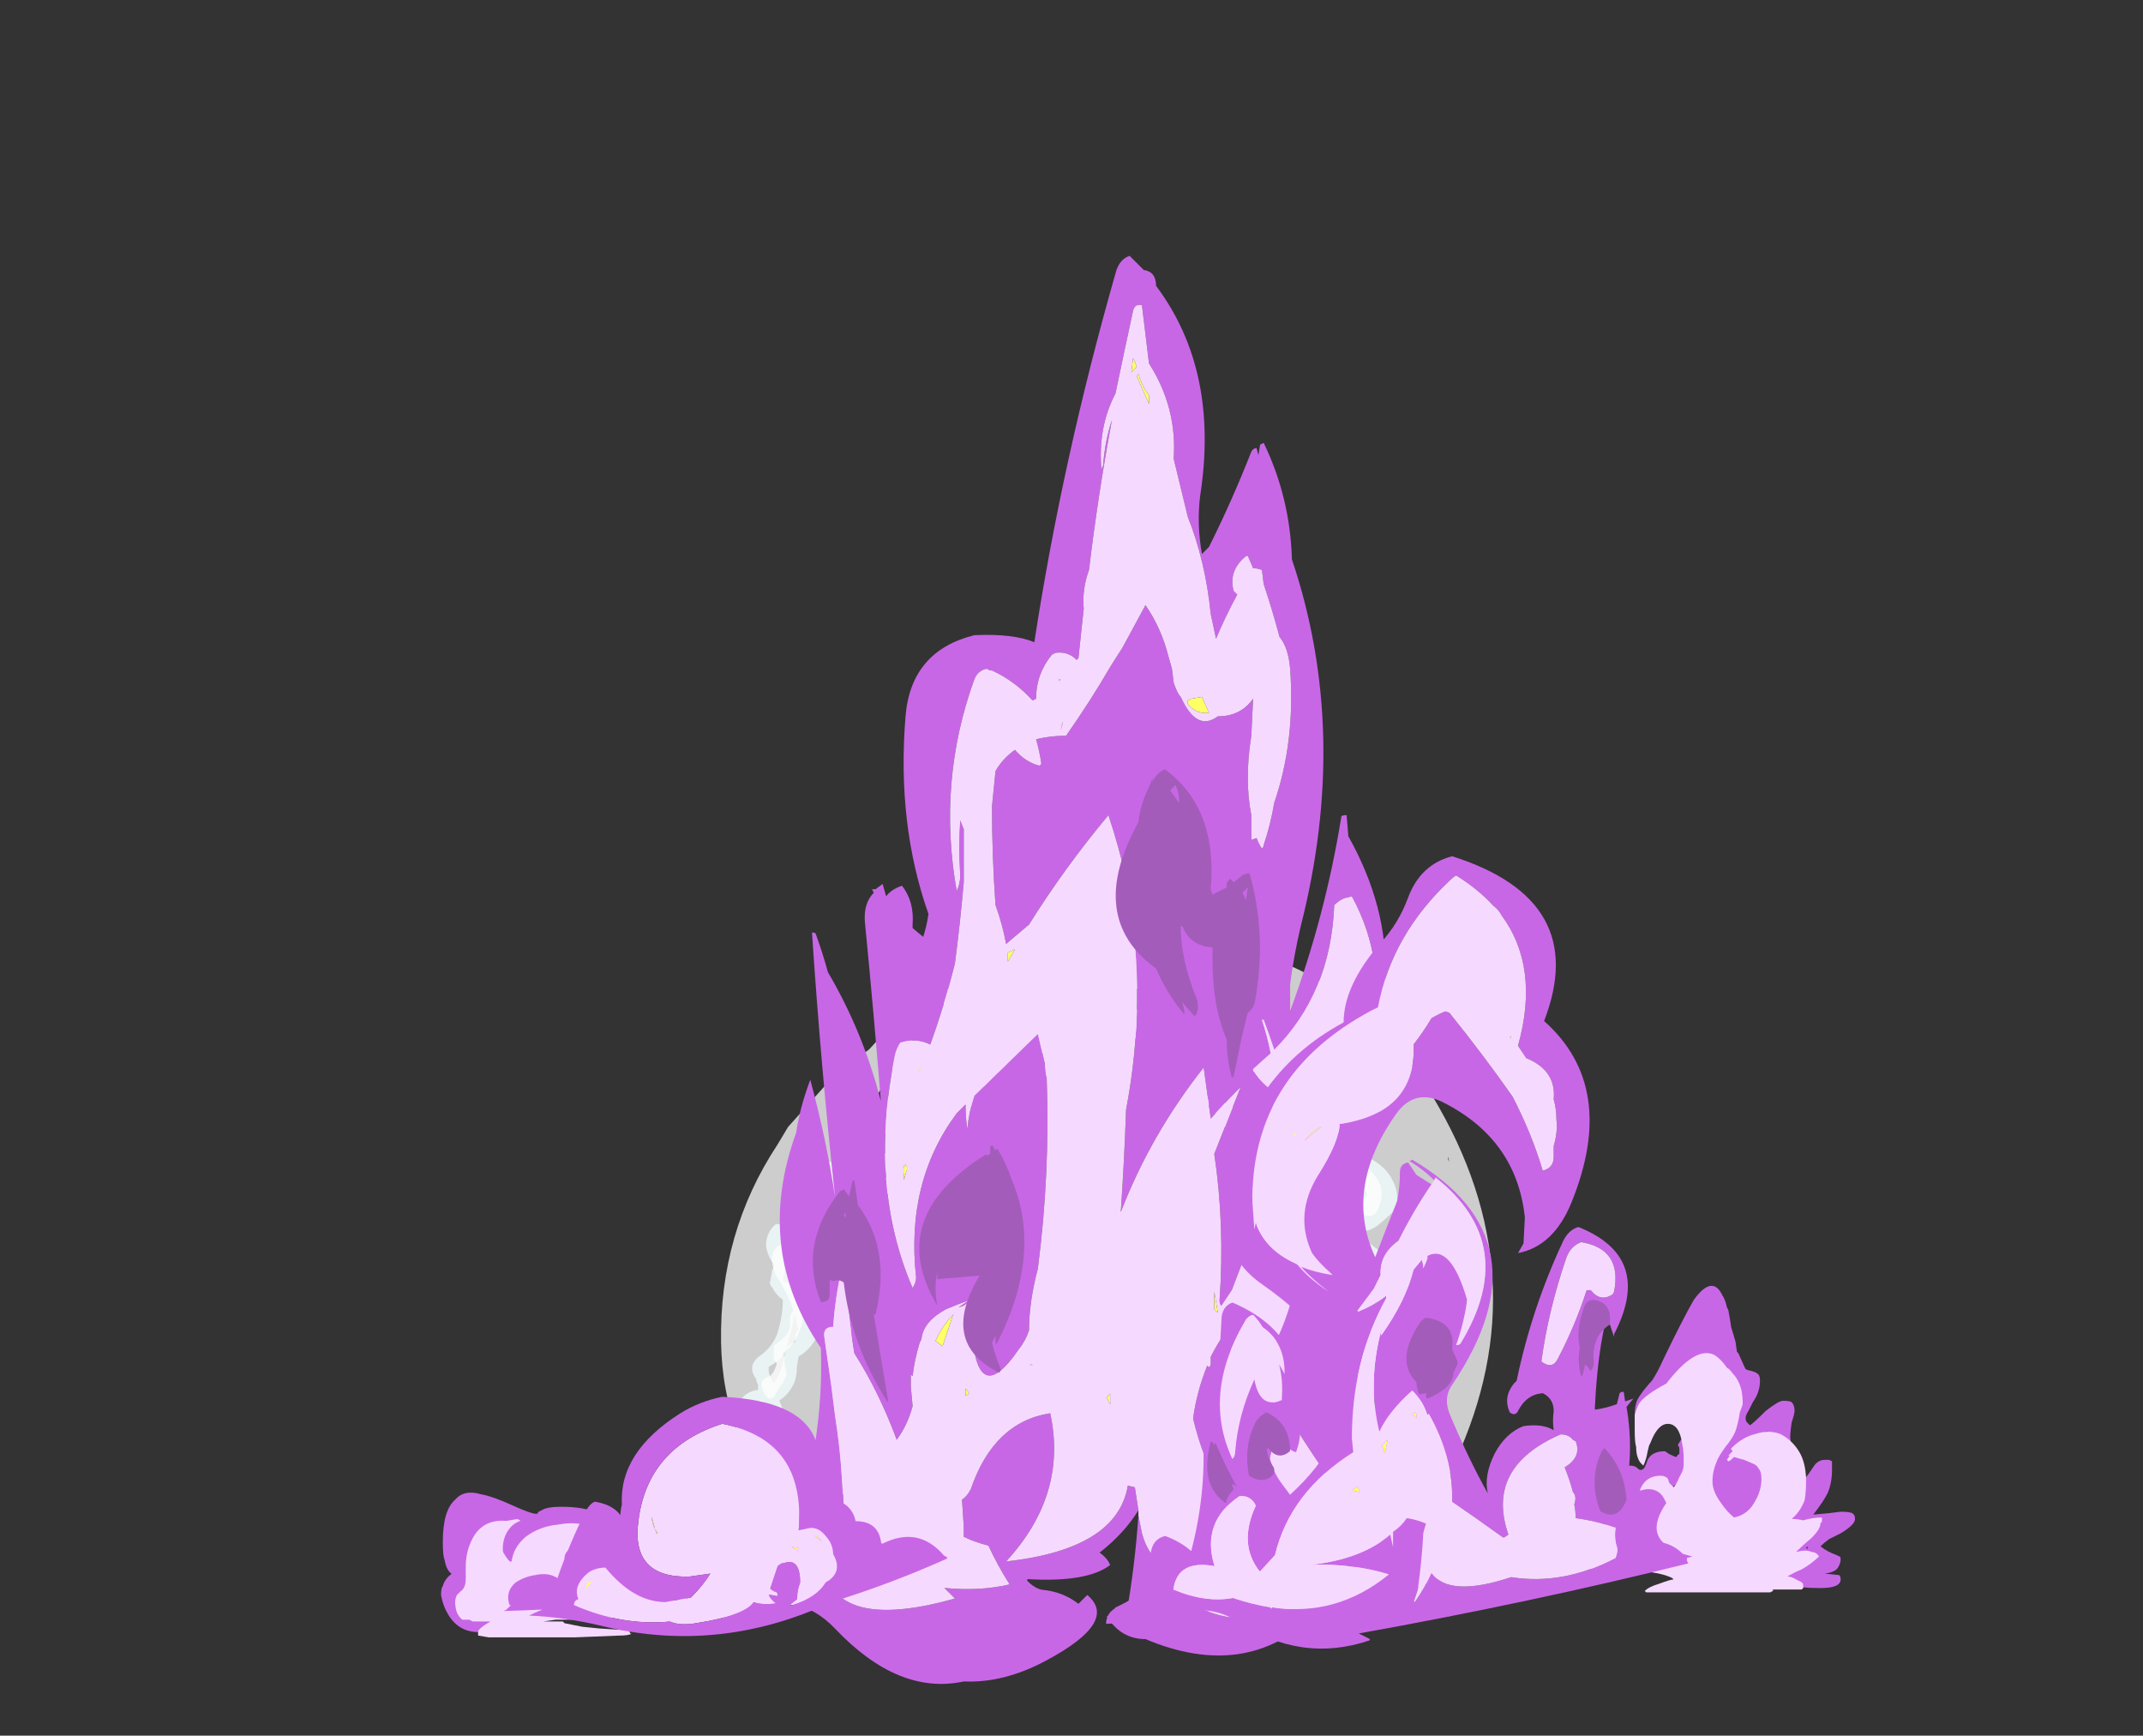 <?xml version="1.0" encoding="UTF-8" standalone="no"?>
<svg xmlns:ffdec="https://www.free-decompiler.com/flash" xmlns:xlink="http://www.w3.org/1999/xlink" ffdec:objectType="frame" height="344.3px" width="425.15px" xmlns="http://www.w3.org/2000/svg">
  <rect width="100%" height="100%" fill="#333333" stroke="none"/>
  <g transform="matrix(1.0, 0.0, 0.0, 1.0, 222.85, 314.2)">
    <use ffdec:characterId="2400" height="18.5" transform="matrix(7.0, 0.0, 0.0, 7.0, -79.8, -128.8)" width="21.9" xlink:href="#shape0"/>
    <use ffdec:characterId="2397" height="4.1" transform="matrix(7.0, 0.0, 0.0, 7.0, -135.35, -18.1)" width="6.95" xlink:href="#shape1"/>
    <use ffdec:characterId="2401" height="10.65" transform="matrix(-5.714, 0.0, 0.0, 5.715, 145.171, -59.182)" width="9.35" xlink:href="#shape2"/>
    <use ffdec:characterId="2402" height="40.45" transform="matrix(7.0, 0.0, 0.0, 7.0, -80.65, -263.45)" width="21.6" xlink:href="#shape3"/>
    <use ffdec:characterId="2398" height="28.85" transform="matrix(5.448, 0.0, 0.0, 5.448, -3.412, -144.347)" width="21.35" xlink:href="#shape4"/>
    <use ffdec:characterId="2399" height="8.0" transform="matrix(5.945, 0.0, 0.0, 5.945, -122.958, -37.118)" width="14.8" xlink:href="#shape5"/>
  </g>
  <defs>
    <g id="shape0" transform="matrix(1.0, 0.0, 0.0, 1.0, 11.4, 18.4)">
      <path d="M0.55 -16.2 L0.65 -16.15 Q0.85 -16.1 0.95 -15.9 1.05 -15.65 0.9 -15.45 0.75 -15.35 0.6 -15.3 L0.45 -15.35 0.3 -15.5 0.1 -15.5 Q-0.1 -15.35 -0.3 -15.45 L-0.4 -15.5 Q-0.55 -15.4 -0.65 -15.15 -0.85 -14.7 -1.35 -14.8 -1.5 -14.8 -1.6 -14.9 L-1.6 -15.15 -1.65 -15.2 -2.05 -15.25 -2.2 -15.2 Q-2.25 -15.05 -2.35 -14.95 -2.45 -14.85 -2.65 -14.85 -2.75 -14.85 -2.8 -15.0 L-3.1 -14.85 -3.05 -14.8 Q-2.85 -14.65 -3.0 -14.35 -3.1 -14.1 -3.4 -14.0 L-3.55 -13.9 -3.55 -13.75 -3.6 -13.7 -3.6 -13.65 Q-3.65 -13.6 -3.7 -13.6 L-4.05 -13.5 Q-4.25 -13.5 -4.4 -13.6 L-4.45 -13.65 -4.45 -13.8 Q-4.45 -13.9 -4.4 -14.0 -4.35 -14.1 -4.35 -14.2 -4.35 -14.3 -4.25 -14.35 L-4.15 -14.35 -4.0 -14.3 -3.95 -14.3 -3.95 -14.6 -4.1 -14.75 -4.15 -14.75 -4.2 -14.8 Q-4.35 -14.7 -4.4 -14.55 -4.45 -14.4 -4.65 -14.35 -4.95 -14.25 -5.05 -14.0 L-5.15 -13.85 -5.05 -13.75 -5.0 -13.65 -4.9 -13.6 Q-4.9 -13.55 -4.9 -13.45 -5.0 -13.25 -5.3 -13.25 -5.7 -13.2 -6.05 -13.0 -6.3 -12.8 -6.55 -13.0 -6.6 -12.9 -6.65 -12.85 L-6.8 -12.75 -6.9 -12.7 -6.95 -12.65 -6.95 -12.6 Q-6.95 -12.45 -7.05 -12.3 L-7.1 -12.15 -7.05 -12.15 -7.0 -12.2 -6.8 -12.25 Q-6.4 -11.9 -6.9 -11.6 L-7.9 -11.05 Q-7.75 -10.65 -8.0 -10.45 -8.35 -10.15 -8.7 -9.9 L-8.9 -9.8 Q-8.85 -9.6 -9.0 -9.6 L-9.0 -9.55 Q-9.0 -9.4 -9.0 -9.25 -9.05 -9.15 -9.0 -9.1 L-8.6 -8.1 Q-8.4 -7.5 -8.65 -7.05 -8.9 -6.6 -9.2 -6.45 L-9.25 -6.15 Q-9.25 -5.85 -9.35 -5.65 -9.5 -5.35 -9.75 -5.2 L-9.65 -4.95 Q-9.6 -4.65 -9.35 -4.5 -9.15 -4.35 -9.15 -4.1 L-9.15 -4.05 -9.25 -3.95 -9.3 -3.85 -9.25 -3.75 -9.15 -3.65 Q-9.05 -3.6 -9.0 -3.5 L-9.0 -3.4 -9.05 -3.3 -9.05 -3.25 -9.1 -3.25 Q-9.05 -3.2 -9.1 -3.1 L-9.1 -2.95 Q-9.65 -2.9 -10.15 -3.3 -10.35 -3.5 -10.35 -3.8 -10.35 -3.95 -10.3 -4.15 L-10.35 -4.2 -10.35 -4.3 -10.4 -4.35 -10.4 -4.4 Q-10.65 -4.6 -10.85 -4.85 -10.95 -5.0 -10.85 -5.2 -10.7 -5.45 -10.35 -5.5 L-10.35 -5.65 -10.4 -5.75 -10.4 -5.8 Q-10.7 -6.2 -10.25 -6.5 -9.85 -6.8 -9.75 -7.3 -9.65 -7.65 -9.65 -8.05 -9.85 -8.2 -9.95 -8.4 -10.05 -8.5 -10.0 -8.6 L-9.95 -8.9 Q-9.9 -8.95 -9.9 -9.05 -10.05 -9.25 -10.1 -9.45 -10.15 -9.6 -10.1 -9.8 -10.05 -10.0 -9.9 -10.15 -9.85 -10.2 -9.8 -10.2 L-9.6 -10.2 -9.55 -10.15 -9.45 -9.95 -9.45 -9.9 -9.4 -9.9 -9.4 -9.95 Q-9.4 -10.1 -9.25 -10.15 -9.4 -10.35 -9.4 -10.55 -9.4 -10.85 -9.1 -10.9 L-8.65 -11.0 Q-8.65 -11.2 -8.7 -11.4 -8.75 -11.6 -8.65 -11.8 -8.45 -12.0 -8.2 -11.95 L-8.15 -11.95 -8.15 -12.0 -8.1 -12.0 -8.1 -12.05 -8.05 -12.1 Q-8.1 -12.25 -8.05 -12.35 -7.9 -12.6 -7.7 -12.6 L-7.35 -12.7 -7.35 -12.85 -7.3 -13.0 -7.25 -13.0 -7.15 -13.2 -6.95 -13.3 -6.9 -13.5 Q-6.8 -13.75 -6.5 -13.9 -6.35 -14.0 -6.2 -14.15 L-6.15 -14.25 Q-6.15 -14.35 -6.2 -14.5 -6.25 -14.7 -6.05 -14.85 -5.75 -15.1 -5.6 -14.8 -5.5 -14.65 -5.35 -14.65 -5.4 -14.9 -5.35 -15.15 -5.3 -15.5 -5.0 -15.6 -4.55 -15.8 -4.2 -15.4 L-4.0 -15.2 Q-3.55 -15.45 -3.2 -15.85 -2.55 -16.5 -1.7 -16.15 -1.55 -16.05 -1.4 -15.85 L-0.9 -16.0 Q-0.6 -16.1 -0.35 -16.25 L-0.1 -16.4 Q0.1 -16.45 0.25 -16.35 0.4 -16.25 0.55 -16.2 M0.35 -16.0 Q0.1 -15.9 -0.15 -15.8 L-0.2 -15.8 -0.15 -15.7 -0.05 -15.8 0.05 -15.85 Q0.1 -15.9 0.2 -15.9 L0.3 -15.9 0.35 -16.0 M1.4 -15.9 L1.6 -15.85 Q1.7 -15.85 1.75 -15.75 L1.8 -15.65 2.25 -15.5 Q2.65 -15.35 2.75 -14.95 L2.75 -14.85 2.95 -14.85 3.05 -14.9 3.05 -14.85 3.2 -14.85 3.35 -15.0 3.45 -15.05 3.6 -15.05 3.75 -14.95 3.8 -14.9 3.85 -14.95 4.2 -14.95 4.3 -14.85 4.45 -14.55 4.55 -14.4 Q4.75 -14.6 5.0 -14.5 5.35 -14.45 5.3 -14.1 5.25 -13.85 5.05 -13.65 L5.0 -13.65 5.05 -13.45 Q5.05 -13.4 5.15 -13.3 L5.3 -13.1 Q5.4 -12.95 5.55 -12.95 5.55 -13.15 5.75 -13.15 6.05 -13.15 6.2 -12.95 6.4 -12.75 6.35 -12.5 6.55 -12.2 6.9 -12.1 7.45 -11.85 7.65 -11.4 7.85 -11.0 7.7 -10.6 7.45 -10.35 7.2 -10.15 6.6 -9.75 6.65 -10.45 L6.65 -10.55 Q6.55 -10.6 6.5 -10.7 L6.5 -11.3 Q6.0 -11.45 5.7 -11.8 5.3 -12.2 4.85 -12.55 4.65 -12.65 4.55 -12.85 L4.35 -12.8 3.95 -12.85 3.9 -12.85 3.9 -12.9 3.85 -13.0 3.8 -13.0 3.7 -13.05 3.65 -13.1 Q3.55 -13.35 3.6 -13.65 3.7 -14.25 2.9 -14.45 2.75 -14.5 2.65 -14.55 L2.6 -14.5 Q2.45 -14.45 2.35 -14.6 2.25 -14.65 2.25 -14.8 1.55 -14.65 1.15 -15.15 0.95 -15.3 1.0 -15.55 L1.1 -15.7 1.4 -15.9 M1.35 -15.5 L1.35 -15.4 1.4 -15.4 1.45 -15.3 2.15 -15.2 Q1.9 -15.25 1.65 -15.4 1.5 -15.5 1.5 -15.6 1.4 -15.6 1.4 -15.55 L1.35 -15.5 M3.45 -14.6 Q3.8 -14.3 4.0 -13.9 4.15 -13.65 4.0 -13.45 L4.0 -13.4 4.1 -13.3 4.15 -13.3 4.2 -13.25 4.2 -13.2 4.35 -13.2 4.7 -13.25 4.7 -13.2 4.6 -13.4 Q4.5 -13.6 4.5 -13.8 4.4 -13.85 4.3 -13.95 4.2 -14.0 4.2 -14.1 L4.1 -14.3 Q4.05 -14.4 4.0 -14.5 L3.75 -14.5 Q3.7 -14.55 3.6 -14.6 L3.55 -14.65 3.45 -14.6 M5.95 -12.2 Q5.75 -12.3 5.75 -12.45 L5.55 -12.5 5.7 -12.35 6.4 -11.7 6.25 -11.95 Q6.15 -12.15 5.95 -12.2 M6.8 -9.8 Q7.15 -9.5 7.55 -9.25 7.85 -9.1 8.0 -8.8 8.3 -8.4 8.15 -7.85 L8.15 -7.8 8.1 -7.75 8.0 -7.7 7.85 -7.65 7.85 -7.25 Q7.85 -7.0 7.7 -6.8 L7.45 -6.45 7.35 -6.25 8.05 -5.5 Q8.35 -5.1 8.05 -4.7 7.65 -4.1 7.35 -4.55 7.2 -4.6 7.15 -4.75 7.05 -4.9 7.1 -5.05 7.15 -5.15 7.2 -5.25 L7.15 -5.3 7.1 -5.3 7.05 -5.4 7.05 -5.45 7.0 -5.45 6.95 -5.6 Q6.8 -5.6 6.7 -5.7 6.55 -5.9 6.35 -5.95 L6.3 -6.0 Q6.2 -6.25 6.15 -6.45 6.15 -6.75 6.3 -7.0 6.45 -7.25 6.65 -7.3 6.8 -7.3 6.85 -7.2 L6.85 -6.85 Q7.05 -6.95 7.0 -7.15 7.0 -7.35 7.05 -7.55 L7.2 -8.0 7.05 -8.2 6.85 -8.45 6.7 -8.65 6.65 -8.8 6.55 -9.15 Q6.5 -9.3 6.4 -9.4 L6.45 -9.45 6.45 -9.55 Q6.45 -9.65 6.55 -9.7 L6.6 -9.75 6.65 -9.75 6.75 -9.8 6.8 -9.8 M7.6 -8.55 Q7.4 -8.7 7.2 -8.8 L7.3 -8.7 Q7.65 -8.25 7.45 -7.6 L7.4 -7.35 7.75 -8.0 7.8 -8.05 Q7.9 -8.4 7.6 -8.55 M4.9 -14.1 L4.95 -14.15 4.9 -14.15 4.85 -14.1 4.85 -14.05 4.8 -14.0 4.9 -14.1 M5.65 -1.75 Q5.8 -1.9 5.9 -1.9 6.2 -1.8 6.15 -1.5 6.1 -1.25 5.8 -1.15 5.65 -1.05 5.5 -1.2 5.45 -1.25 5.45 -1.4 5.5 -1.6 5.65 -1.75 M7.6 -5.5 L7.65 -5.3 Q7.7 -5.1 7.55 -5.0 L7.55 -4.95 7.6 -4.95 7.7 -4.9 7.7 -4.85 7.75 -4.9 7.8 -5.1 Q7.9 -5.2 7.8 -5.35 L7.75 -5.45 7.6 -5.5 M7.1 -6.5 L6.85 -6.45 Q6.75 -6.4 6.85 -6.3 L7.15 -6.05 Q7.1 -6.15 7.1 -6.25 L7.1 -6.5 M7.15 -4.45 L7.3 -4.45 7.45 -4.35 7.6 -4.2 Q7.7 -3.8 7.4 -3.6 6.85 -3.35 6.8 -3.9 6.8 -4.3 7.15 -4.45 M5.9 -2.35 Q5.8 -2.65 5.95 -2.9 6.05 -3.1 6.25 -3.1 6.6 -3.2 6.7 -2.9 6.75 -2.6 6.55 -2.35 L6.35 -2.05 Q6.0 -1.95 5.9 -2.35 M-4.8 -15.1 Q-4.85 -15.0 -4.9 -14.85 L-4.9 -14.6 Q-4.75 -14.6 -4.7 -14.75 L-4.5 -15.0 -4.45 -15.05 Q-4.55 -15.15 -4.65 -15.25 L-4.85 -15.3 -4.8 -15.3 Q-4.7 -15.2 -4.8 -15.1 M-5.55 -14.2 L-5.6 -14.1 -5.6 -13.95 -5.55 -13.85 Q-5.5 -13.85 -5.45 -14.0 -5.45 -14.1 -5.5 -14.2 L-5.55 -14.2 M-2.95 -15.4 L-2.85 -15.4 -2.85 -15.45 Q-2.75 -15.6 -2.6 -15.65 L-2.15 -15.8 -1.85 -15.8 -1.95 -15.85 Q-2.35 -16.0 -2.7 -15.75 -2.95 -15.55 -3.15 -15.3 -3.05 -15.35 -2.95 -15.4 M-1.6 -15.6 L-1.4 -15.45 -1.35 -15.35 -1.3 -15.35 -1.1 -15.6 -1.45 -15.55 -1.6 -15.6 M-3.45 -13.5 Q-3.4 -13.4 -3.45 -13.35 L-3.55 -13.3 -3.6 -13.3 -3.75 -13.4 -3.7 -13.45 -3.65 -13.55 -3.6 -13.55 -3.55 -13.6 Q-3.45 -13.55 -3.45 -13.5 M-7.4 -12.3 L-7.6 -12.25 Q-7.65 -12.2 -7.65 -12.05 -7.6 -11.9 -7.75 -11.8 -7.95 -11.7 -8.0 -11.55 L-8.1 -11.55 -8.2 -11.6 Q-8.3 -11.65 -8.4 -11.55 L-8.3 -11.2 -8.25 -11.05 Q-8.15 -11.15 -8.05 -11.3 -7.85 -11.55 -7.55 -11.6 -7.45 -11.85 -7.45 -12.05 L-7.4 -12.3 M-8.35 -10.7 L-8.4 -10.75 -8.5 -10.65 -8.3 -10.65 -8.35 -10.7 M-8.7 -10.5 L-8.7 -10.5 M-9.7 -9.8 L-9.7 -9.45 -9.65 -9.2 Q-9.6 -9.0 -9.6 -8.8 L-9.65 -8.6 Q-9.45 -8.5 -9.35 -8.4 L-9.4 -8.65 Q-9.4 -8.95 -9.55 -9.25 -9.65 -9.45 -9.65 -9.7 L-9.7 -9.75 -9.7 -9.8 M-8.9 -7.9 Q-8.9 -8.0 -8.9 -7.95 L-8.9 -7.85 Q-8.9 -7.75 -8.9 -7.9 M-9.25 -7.35 L-9.3 -7.65 -9.55 -6.65 Q-9.5 -6.8 -9.3 -6.85 L-9.3 -7.0 Q-9.3 -7.1 -9.25 -7.15 L-9.2 -7.2 -9.25 -7.35 M-9.55 -6.6 Q-9.7 -6.35 -10.05 -6.15 L-10.05 -6.0 Q-10.0 -5.85 -9.95 -5.75 L-9.9 -5.7 Q-9.85 -5.8 -9.8 -5.85 -9.65 -6.15 -9.6 -6.5 L-9.55 -6.6 M-10.4 -5.0 Q-10.2 -4.8 -10.0 -4.55 -9.9 -4.35 -9.9 -4.15 L-9.9 -3.6 -9.6 -3.45 Q-9.65 -3.65 -9.7 -3.85 -9.7 -4.05 -9.65 -4.2 L-9.9 -4.45 Q-10.1 -4.65 -10.2 -4.95 L-10.2 -5.1 -10.25 -5.1 -10.4 -5.0 M-8.95 -2.75 Q-8.2 -2.9 -8.4 -2.15 -8.45 -1.8 -8.8 -2.0 -9.45 -2.3 -8.95 -2.75 M-8.25 -2.65 Q-8.15 -2.65 -8.15 -2.55 L-8.25 -2.55 Q-8.35 -2.6 -8.25 -2.65" fill="#ccfffe" fill-opacity="0.753" fill-rule="evenodd" stroke="none"/>
      <path d="M0.45 -15.95 L0.5 -15.85 0.5 -15.8 Q0.45 -15.65 0.25 -15.6 0.05 -15.55 -0.1 -15.65 L-0.25 -15.75 Q-0.35 -15.75 -0.45 -15.7 L-0.75 -15.7 Q-0.95 -15.4 -1.3 -15.3 -1.7 -15.15 -1.95 -15.5 L-1.95 -15.6 Q-2.4 -15.75 -2.85 -15.4 L-3.45 -14.9 -3.35 -14.85 Q-3.3 -14.8 -3.3 -14.7 -3.35 -14.65 -3.3 -14.55 -3.25 -14.45 -3.25 -14.35 L-3.3 -14.35 -3.35 -14.3 -3.55 -14.2 -3.7 -14.1 -4.05 -14.1 -4.1 -14.2 Q-4.05 -14.3 -3.9 -14.3 -3.7 -14.25 -3.55 -14.4 L-3.55 -14.6 Q-3.6 -14.7 -3.55 -14.7 L-3.6 -14.7 -3.65 -14.65 -3.7 -14.65 -3.85 -14.6 -3.85 -14.65 Q-4.05 -14.65 -4.2 -14.85 L-4.35 -14.85 -4.65 -14.75 Q-4.9 -14.25 -5.4 -13.9 -5.9 -13.5 -6.55 -13.35 -6.7 -13.35 -6.8 -13.15 -6.85 -12.95 -6.95 -12.95 -7.0 -13.2 -6.8 -13.45 L-6.4 -13.8 Q-6.2 -13.95 -5.95 -13.95 L-5.7 -14.25 -5.4 -14.45 Q-5.25 -14.55 -5.1 -14.6 L-5.05 -14.7 -5.0 -14.85 -5.0 -15.0 -4.9 -15.15 Q-4.55 -15.3 -4.1 -15.15 L-3.85 -15.05 Q-3.5 -15.4 -3.1 -15.65 -2.7 -15.9 -2.25 -16.0 -1.95 -16.1 -1.7 -15.95 -1.45 -15.6 -0.9 -15.8 L-0.2 -15.95 0.25 -16.05 0.45 -15.95 M1.25 -15.4 L1.4 -15.55 1.7 -15.55 1.85 -15.5 1.85 -15.45 Q1.85 -15.35 1.9 -15.35 2.15 -15.2 2.45 -15.1 L2.55 -15.05 2.65 -14.9 Q2.7 -14.75 2.5 -14.8 L2.1 -14.95 1.95 -14.95 1.7 -15.05 1.7 -15.1 1.65 -15.15 1.65 -15.25 1.4 -15.25 Q1.25 -15.2 1.25 -15.35 L1.25 -15.4 M3.2 -14.4 L2.85 -14.75 3.0 -14.8 3.1 -14.85 3.25 -14.85 3.9 -14.6 Q4.25 -14.45 4.45 -14.1 4.55 -13.9 4.5 -13.65 4.6 -13.6 4.7 -13.5 L4.85 -13.3 4.95 -13.1 4.95 -13.0 5.1 -12.95 5.15 -12.9 5.3 -12.95 5.35 -12.95 Q5.55 -12.8 5.75 -12.65 L6.0 -12.35 6.3 -12.05 6.35 -12.1 Q6.85 -11.95 7.1 -11.6 7.45 -11.2 7.25 -10.7 7.15 -10.35 6.85 -10.45 L6.8 -10.55 Q6.75 -10.65 6.75 -10.75 L6.85 -10.95 6.9 -11.0 6.9 -11.1 6.75 -11.2 6.75 -11.35 6.7 -11.5 6.65 -11.6 6.45 -11.6 Q6.25 -11.55 6.15 -11.75 L6.15 -11.8 6.05 -11.8 5.8 -11.85 5.4 -12.4 Q5.05 -12.8 4.6 -13.0 4.3 -13.15 4.0 -13.2 4.0 -13.3 3.95 -13.35 L3.95 -13.85 3.5 -14.15 3.2 -14.4 M7.25 -8.85 Q7.85 -8.9 7.95 -8.35 8.0 -8.1 7.9 -7.85 7.85 -7.65 7.65 -7.65 7.75 -7.35 7.65 -7.05 7.5 -6.75 7.3 -6.5 L7.05 -6.15 Q7.25 -5.95 7.55 -5.8 7.75 -5.7 7.9 -5.45 L8.0 -5.35 Q8.0 -5.25 7.95 -5.15 L7.9 -4.9 Q7.85 -4.8 7.75 -4.75 7.45 -4.7 7.45 -4.95 7.4 -5.15 7.35 -5.3 7.3 -5.4 7.3 -5.45 6.65 -5.6 6.6 -6.2 6.55 -6.65 7.05 -6.8 7.2 -6.85 7.25 -6.95 7.35 -7.05 7.3 -7.15 7.25 -7.2 7.25 -7.25 L7.25 -7.45 Q7.3 -7.55 7.4 -7.6 L7.5 -7.65 Q7.4 -7.7 7.35 -7.85 7.3 -8.0 7.4 -8.15 L7.4 -8.2 Q7.35 -8.4 7.15 -8.55 L6.85 -8.8 6.8 -8.9 6.8 -9.15 Q6.7 -9.15 6.65 -9.3 6.65 -9.4 6.75 -9.45 L6.8 -9.5 6.95 -9.2 7.0 -9.0 7.05 -9.0 7.2 -8.95 7.25 -8.9 7.25 -8.85 M7.05 -4.1 Q7.15 -4.2 7.25 -4.2 7.45 -4.15 7.45 -3.95 7.4 -3.75 7.25 -3.65 7.1 -3.5 7.0 -3.6 6.95 -3.7 6.95 -3.8 6.95 -3.95 7.05 -4.1 M6.25 -2.9 L6.35 -2.9 6.35 -2.95 Q6.6 -2.9 6.55 -2.7 6.55 -2.5 6.4 -2.4 6.25 -2.35 6.15 -2.45 L6.1 -2.5 6.1 -2.6 Q6.1 -2.7 6.15 -2.75 L6.15 -2.85 6.25 -2.9 M5.9 -1.35 Q5.75 -1.15 5.7 -1.45 5.65 -1.6 5.85 -1.6 6.1 -1.55 5.9 -1.35 M-7.35 -12.5 Q-7.25 -12.5 -7.2 -12.55 -7.05 -12.5 -7.2 -12.3 -7.35 -12.2 -7.35 -12.0 -7.4 -11.85 -7.5 -11.75 L-7.5 -11.45 Q-7.6 -11.35 -7.8 -11.25 -8.05 -11.2 -8.2 -11.0 -8.2 -10.9 -8.25 -10.75 -8.35 -10.6 -8.5 -10.55 L-8.7 -10.45 -8.7 -10.2 -8.75 -10.1 -8.85 -10.05 -8.9 -10.0 -9.0 -10.0 Q-9.0 -10.1 -8.9 -10.15 -8.75 -10.25 -8.9 -10.4 L-8.95 -10.55 Q-8.9 -10.65 -8.75 -10.7 -8.6 -10.7 -8.45 -10.8 L-8.4 -10.85 Q-8.35 -10.9 -8.4 -11.0 -8.4 -11.05 -8.45 -11.15 -8.55 -11.2 -8.5 -11.3 -8.5 -11.45 -8.35 -11.6 -8.1 -11.75 -7.85 -11.85 -7.8 -11.85 -7.75 -11.85 L-7.65 -12.0 Q-7.65 -12.05 -7.65 -12.15 L-7.6 -12.3 -7.6 -12.35 -7.5 -12.4 -7.35 -12.5 M-9.65 -9.65 Q-9.4 -9.6 -9.35 -9.35 -9.3 -9.15 -9.3 -8.95 L-9.35 -8.65 Q-9.05 -8.3 -9.05 -7.85 -9.05 -7.4 -9.25 -7.0 -9.4 -6.7 -9.65 -6.55 L-9.6 -6.4 -9.6 -6.25 Q-9.6 -6.15 -9.55 -6.05 -9.55 -6.0 -9.55 -5.9 L-9.65 -5.7 -9.85 -5.4 Q-9.9 -5.25 -10.05 -5.25 L-10.15 -5.35 -10.2 -5.45 -10.25 -5.6 -10.25 -5.7 -10.2 -5.8 -10.0 -5.9 Q-9.9 -6.0 -9.85 -6.15 -9.8 -6.25 -9.85 -6.3 -9.95 -6.4 -9.9 -6.5 L-9.9 -6.75 Q-9.75 -6.85 -9.6 -7.0 -9.4 -7.2 -9.45 -7.45 -9.45 -7.65 -9.35 -7.75 -9.5 -8.2 -9.75 -8.6 -9.9 -8.8 -9.95 -9.1 -10.0 -9.5 -9.65 -9.65 M-10.4 -5.05 Q-10.35 -5.2 -10.25 -5.2 -9.9 -5.0 -9.75 -4.6 -9.6 -4.25 -9.6 -3.85 -9.65 -3.55 -9.45 -3.45 L-9.45 -3.3 -9.5 -3.25 Q-9.55 -3.2 -9.6 -3.2 L-9.7 -3.25 -9.9 -3.3 -9.95 -3.35 Q-10.0 -3.5 -9.95 -3.65 L-9.95 -4.4 Q-10.1 -4.6 -10.35 -4.75 -10.55 -4.9 -10.4 -5.05 M-9.15 -2.1 Q-9.2 -2.3 -9.1 -2.5 -9.05 -2.65 -8.95 -2.65 -8.8 -2.6 -8.75 -2.45 -8.7 -2.3 -8.65 -2.15 -8.65 -2.05 -8.75 -1.95 -9.05 -1.85 -9.15 -2.1" fill="#ffffff" fill-opacity="0.753" fill-rule="evenodd" stroke="none"/>
      <path d="M0.3 -16.9 Q-1.15 -17.5 -2.7 -17.75 L-2.5 -17.75 -2.35 -17.85 -1.55 -18.15 -0.6 -18.35 Q0.7 -18.5 1.95 -18.25 6.55 -17.75 8.95 -13.5 11.85 -8.4 9.25 -3.15 8.6 -1.8 7.45 -0.85 6.7 -0.25 5.9 -0.15 L5.85 -0.1 Q5.05 0.25 4.45 -0.05 5.1 -0.6 5.55 -1.3 6.45 -2.75 7.15 -4.25 7.75 -5.45 7.25 -6.15 L7.25 -6.1 6.8 -5.65 6.6 -5.65 Q6.25 -5.2 5.85 -4.85 L5.6 -4.7 Q5.05 -4.4 4.6 -4.05 L4.0 -3.8 3.8 -3.75 3.6 -3.5 Q3.5 -3.4 3.45 -3.4 3.95 -4.0 4.0 -5.1 4.15 -7.7 3.85 -10.25 3.55 -12.5 2.0 -14.05 L2.35 -13.75 Q2.75 -13.7 3.15 -13.5 L3.5 -13.25 3.35 -13.65 3.25 -13.85 4.05 -12.85 4.05 -13.0 4.15 -13.05 4.2 -13.1 4.2 -13.2 Q3.8 -14.1 3.1 -14.85 1.9 -16.2 0.3 -16.9 M9.2 -12.05 L9.2 -12.1 9.25 -11.95 9.2 -12.05 M-7.2 -15.15 L-6.65 -15.75 Q-5.8 -16.5 -4.8 -16.95 -4.8 -16.85 -4.9 -16.7 L-4.8 -16.8 -4.85 -16.6 Q-5.35 -16.3 -5.7 -15.8 -6.7 -14.55 -7.35 -13.05 -7.85 -11.95 -7.95 -10.7 L-7.85 -10.6 -7.75 -10.55 -7.7 -10.45 Q-7.45 -10.8 -7.3 -11.15 -6.85 -11.45 -6.4 -11.7 L-5.95 -11.9 Q-7.05 -10.9 -7.4 -9.35 -7.95 -6.85 -7.55 -4.3 -7.4 -3.3 -6.95 -2.6 L-6.85 -2.2 -6.95 -2.1 -7.3 -2.1 -7.4 -2.15 -7.4 -2.2 Q-7.65 -2.25 -7.95 -2.55 L-8.6 -3.25 -9.0 -4.0 -9.05 -3.9 -9.1 -4.0 -9.1 -3.85 Q-9.3 -3.55 -9.1 -3.05 -8.75 -2.2 -8.25 -1.45 L-8.2 -1.4 Q-8.75 -1.35 -9.35 -2.0 L-9.6 -2.3 Q-11.35 -4.05 -11.4 -6.85 -11.45 -9.95 -9.8 -12.45 L-9.5 -12.95 -8.2 -14.4 -7.2 -15.15 M-3.05 -17.6 L-2.95 -17.65 -2.7 -17.55 -3.15 -17.45 -3.1 -17.5 Q-3.05 -17.55 -2.95 -17.55 L-3.15 -17.55 -3.1 -17.6 -3.05 -17.6" fill="#ffffff" fill-opacity="0.753" fill-rule="evenodd" stroke="none"/>
    </g>
    <g id="shape1" transform="matrix(1.0, 0.0, 0.0, 1.0, 3.55, 2.05)">
      <path d="M1.45 -0.25 Q1.9 -0.2 2.1 -0.1 2.3 0.0 2.4 0.15 2.45 0.25 2.5 0.45 2.6 0.65 2.75 0.8 2.65 0.9 2.55 0.95 L1.9 0.7 -2.5 1.9 Q-3.05 1.9 -3.35 1.4 -3.5 1.15 -3.55 0.85 -3.55 0.65 -3.5 0.6 -3.45 0.4 -3.25 0.25 -3.4 0.15 -3.45 -0.15 -3.5 -0.25 -3.5 -0.65 -3.5 -1.55 -3.15 -1.85 -2.9 -2.15 -2.4 -2.0 -2.1 -1.95 -1.55 -1.7 -1.0 -1.45 -0.85 -1.45 -0.8 -1.45 -0.8 -1.5 L-0.7 -1.55 Q-0.55 -1.65 -0.15 -1.65 1.05 -1.65 1.35 -1.05 1.45 -0.85 1.45 -0.6 L1.45 -0.25 M-0.5 -1.05 L-0.25 -1.15 Q-0.3 -1.15 -0.5 -1.05" fill="#c867e6" fill-rule="evenodd" stroke="none"/>
      <path d="M0.35 -0.55 Q0.2 -0.55 0.1 -0.45 -0.05 -0.35 -0.05 -0.2 -0.05 -0.1 0.0 0.05 0.1 0.3 0.3 0.3 0.45 0.3 0.65 0.15 0.75 -0.05 0.75 -0.2 0.75 -0.35 0.65 -0.45 0.55 -0.55 0.35 -0.55 M1.15 -0.3 L1.25 -0.15 Q1.4 -0.15 1.6 0.0 1.95 0.25 2.05 0.4 L2.05 0.7 2.1 0.75 2.15 0.75 2.4 0.8 2.45 0.75 Q2.5 0.75 2.6 0.8 L3.1 0.8 3.25 0.85 Q3.4 0.9 3.4 0.95 3.35 1.0 3.25 1.1 3.05 1.25 2.75 1.25 L2.7 1.25 2.5 1.35 Q2.2 1.45 1.25 1.5 0.5 1.55 -0.05 1.55 L-0.3 1.55 -0.65 1.6 -0.1 1.6 -0.05 1.65 0.45 1.75 0.95 1.8 1.75 1.85 1.8 1.9 Q1.8 1.95 1.85 1.95 1.75 2.0 1.5 2.0 L0.25 2.05 -2.2 2.05 -2.5 2.0 -2.5 1.9 Q-2.5 1.8 -2.15 1.6 L-2.65 1.6 -2.75 1.55 -2.8 1.55 Q-2.9 1.55 -2.95 1.55 L-3.0 1.5 Q-3.05 1.45 -3.1 1.35 -3.15 1.2 -3.15 1.05 -3.15 0.95 -3.1 0.85 L-3.0 0.75 Q-2.85 0.65 -2.85 0.4 L-2.85 0.25 Q-2.85 0.15 -2.85 0.05 -2.85 -0.45 -2.6 -0.85 -2.3 -1.3 -1.7 -1.25 L-1.4 -1.3 Q-1.35 -1.3 -1.3 -1.25 -1.45 -1.2 -1.55 -1.1 -1.8 -0.85 -1.8 -0.45 -1.8 -0.35 -1.75 -0.3 -1.7 -0.2 -1.6 -0.1 L-1.55 -0.1 Q-1.5 -0.5 -1.15 -0.8 -0.75 -1.1 -0.2 -1.15 0.35 -1.25 0.75 -1.05 1.15 -0.8 1.15 -0.4 L1.15 -0.3 M3.15 1.0 L3.25 0.95 3.0 0.9 2.8 0.9 2.95 1.0 3.15 1.0 M-0.65 1.6 L-0.65 1.6" fill="#f6d9ff" fill-rule="evenodd" stroke="none"/>
    </g>
    <g id="shape2" transform="matrix(1.0, 0.0, 0.0, 1.0, 6.05, 8.65)">
      <path d="M1.0 -5.35 Q1.1 -5.25 1.3 -5.0 1.45 -4.8 1.5 -4.7 1.6 -4.5 1.6 -4.15 L-2.0 -4.0 -0.9 -2.0 -1.6 0.15 -2.65 -1.05 -4.25 -0.35 -3.85 0.75 -3.2 1.45 Q-3.45 1.85 -4.85 1.85 -5.55 1.85 -5.55 1.55 -5.55 1.45 -5.5 1.4 L-5.0 1.35 Q-5.35 1.3 -5.45 1.15 -5.55 1.0 -5.55 0.85 -5.55 0.75 -5.5 0.75 L-5.4 0.7 Q-5.1 0.6 -4.85 0.4 -4.95 0.3 -5.15 0.15 L-5.55 -0.05 Q-6.05 -0.35 -6.05 -0.55 -6.05 -0.7 -5.95 -0.75 -5.85 -0.8 -5.55 -0.8 L-5.15 -0.75 -4.6 -0.7 Q-4.95 -1.15 -5.1 -1.45 -5.25 -1.8 -5.25 -2.25 L-5.25 -2.55 -5.15 -2.6 -5.0 -2.6 Q-4.75 -2.6 -4.6 -2.35 -4.4 -2.05 -4.35 -2.0 -4.25 -2.45 -3.95 -2.85 L-3.85 -3.1 Q-3.8 -3.25 -3.8 -3.45 -3.8 -3.55 -3.85 -3.9 -3.95 -4.2 -3.95 -4.3 -3.95 -4.5 -3.85 -4.6 -3.8 -4.65 -3.55 -4.65 -3.4 -4.65 -2.95 -4.3 -2.5 -3.85 -2.4 -3.8 L-2.3 -3.9 Q-2.25 -3.95 -2.25 -4.05 -2.25 -4.15 -2.35 -4.3 L-2.5 -4.6 Q-2.75 -4.95 -2.75 -5.35 -2.75 -5.55 -2.65 -5.6 -2.6 -5.65 -2.4 -5.7 -2.35 -5.7 -2.25 -5.75 L-2.2 -5.85 -2.0 -6.3 -1.95 -6.35 -1.9 -6.7 Q-1.8 -7.05 -1.75 -7.2 -1.7 -7.55 -1.65 -7.8 L-1.6 -7.9 Q-1.55 -8.15 -1.45 -8.3 -1.1 -9.05 -0.45 -8.15 -0.05 -7.45 0.6 -6.1 0.8 -5.65 1.0 -5.35 M1.75 -2.4 Q1.95 -2.4 2.0 -2.1 2.05 -2.1 2.05 -1.8 L2.1 -1.8 Q2.1 -1.95 2.1 -2.05 L2.15 -2.05 Q2.2 -2.05 2.3 -2.05 2.45 -2.05 2.55 -1.5 2.6 -1.2 2.6 -0.9 L2.6 -0.4 Q2.6 0.05 2.55 0.3 L2.5 0.3 2.5 0.4 2.15 0.2 1.4 -0.9 -0.2 -2.0 -0.05 -3.35 Q0.1 -3.15 0.1 -3.1 0.05 -3.05 0.05 -3.0 0.05 -2.9 0.05 -2.8 0.1 -2.8 0.15 -2.7 0.2 -2.7 0.4 -2.8 L0.55 -2.9 Q1.0 -2.9 1.15 -2.6 1.2 -2.45 1.25 -2.35 1.3 -2.25 1.4 -2.25 1.45 -2.25 1.55 -2.35 1.65 -2.4 1.75 -2.4 M2.35 -1.5 L2.35 -1.6 2.3 -1.6 2.35 -1.5 M-4.9 -2.1 L-4.9 -2.1 M-2.5 -3.25 L-2.5 -3.45 Q-2.75 -3.45 -3.0 -3.6 -2.7 -3.25 -2.55 -3.05 L-2.5 -3.25 M-4.35 0.45 L-4.4 0.4 -4.4 0.5 -4.35 0.45" fill="#c867e6" fill-rule="evenodd" stroke="none"/>
      <path d="M0.15 -5.45 L0.15 -5.45 M1.6 -4.15 L1.6 -3.65 Q1.6 -3.2 1.55 -3.05 1.55 -2.7 1.4 -2.5 L1.3 -2.4 Q1.2 -2.6 1.15 -2.9 L1.1 -3.1 1.05 -3.2 Q0.8 -3.85 0.45 -3.85 0.05 -3.85 -0.05 -3.15 -0.1 -2.9 -0.1 -2.65 L-0.1 -2.4 Q-0.1 -2.25 0.05 -2.0 0.15 -1.75 0.25 -1.65 0.35 -1.75 0.4 -1.8 L0.45 -1.95 Q0.55 -2.05 0.7 -2.05 1.2 -2.05 1.4 -1.6 1.45 -1.45 1.5 -1.2 1.55 -1.0 1.55 -0.95 1.6 -1.0 1.75 -1.15 L1.95 -1.25 Q2.2 -1.25 2.25 -0.95 2.35 -0.8 2.35 -0.55 2.35 -0.4 2.3 -0.3 2.3 0.05 2.35 0.2 2.45 0.4 2.6 0.5 2.7 0.55 3.0 0.7 L3.05 0.75 Q3.1 0.7 3.15 0.7 3.25 0.7 3.3 0.75 L3.3 0.9 3.2 1.0 3.15 1.1 3.1 1.25 2.95 1.25 Q2.5 1.5 2.25 1.4 L2.05 1.35 2.2 1.25 Q1.8 1.25 1.55 1.25 0.7 1.3 0.3 1.5 L0.25 1.55 Q0.35 1.55 0.75 1.7 1.1 1.8 1.25 1.95 L1.2 2.0 -3.1 2.0 -3.2 1.95 -3.2 1.9 -4.2 1.9 -4.25 1.85 -4.25 1.75 Q-4.25 1.7 -4.2 1.65 -4.1 1.6 -4.0 1.55 -3.85 1.45 -3.7 1.45 -3.95 1.3 -4.2 1.2 -4.55 1.0 -4.8 0.75 -4.7 0.6 -4.55 0.6 -4.35 0.5 -4.0 0.6 L-4.05 0.55 Q-4.2 0.4 -4.55 0.1 -4.85 -0.2 -4.85 -0.4 L-4.9 -0.45 -4.9 -0.6 Q-4.6 -0.6 -4.25 -0.5 -4.05 -0.55 -3.85 -0.55 -4.15 -0.8 -4.3 -1.2 -4.35 -1.5 -4.35 -1.85 -4.35 -2.5 -4.1 -2.9 -3.85 -3.3 -3.45 -3.5 -3.05 -3.65 -2.6 -3.5 -2.15 -3.4 -1.75 -3.0 -1.75 -2.95 -1.8 -2.9 L-1.65 -2.75 -1.7 -2.75 -1.6 -2.6 -1.65 -2.55 Q-1.7 -2.55 -1.85 -2.7 -2.0 -2.65 -2.2 -2.6 L-2.55 -2.45 Q-2.65 -2.4 -2.7 -2.3 -2.8 -2.2 -2.8 -1.95 -2.8 -1.55 -2.6 -1.2 -2.35 -0.7 -1.85 -0.6 -1.6 -0.8 -1.4 -1.1 -1.1 -1.5 -1.1 -1.85 -1.1 -2.2 -1.25 -2.55 -1.3 -2.7 -1.55 -3.05 -1.8 -3.35 -1.9 -3.6 -2.0 -3.9 -2.05 -4.25 -2.15 -4.5 -2.15 -4.55 -2.15 -4.8 -2.1 -5.05 -2.0 -5.4 -1.8 -5.6 -1.7 -5.75 -1.6 -5.8 -1.4 -6.1 -1.15 -6.25 -0.5 -6.55 0.5 -5.25 1.25 -4.85 1.45 -4.55 1.55 -4.35 1.6 -4.15 M-1.65 -0.5 L-1.65 -0.5" fill="#f6d9ff" fill-rule="evenodd" stroke="none"/>
    </g>
    <g id="shape3" transform="matrix(1.0, 0.0, 0.0, 1.0, 9.75, 34.85)">
      <path d="M-0.05 -22.85 L0.0 -22.85 -0.05 -22.8 -0.05 -22.85 M5.5 1.05 L5.45 1.05 5.55 0.95 5.5 1.05 M1.4 -2.6 L1.4 -2.3 1.3 -2.5 1.4 -2.6 M1.25 -4.4 L1.25 -4.4 M4.45 -4.9 L4.35 -5.0 4.35 -5.5 4.45 -4.9 M7.05 -11.7 L7.1 -11.75 7.05 -11.65 7.05 -11.7 M0.05 -21.6 L0.05 -21.65 Q-0.05 -21.2 0.05 -21.6 M3.7 -22.3 L4.0 -22.35 4.2 -21.9 Q3.85 -21.85 3.6 -22.15 L3.6 -22.25 3.7 -22.3 M1.45 -27.0 L1.45 -27.0 M2.15 -31.45 L2.2 -31.5 Q2.3 -31.15 2.5 -30.9 L2.5 -30.65 2.15 -31.45 M2.1 -31.85 L2.15 -31.7 2.0 -31.55 2.05 -31.95 2.1 -31.85 M-0.8 -3.4 L-0.85 -3.4 -0.85 -3.45 -0.8 -3.4 M-2.6 -2.6 L-2.7 -2.55 -2.7 -2.75 -2.65 -2.7 -2.6 -2.6 M-3.0 -4.9 L-3.05 -4.85 -3.35 -3.95 -3.55 -4.1 Q-3.35 -4.55 -3.0 -4.9 M-3.95 -11.85 L-4.05 -11.7 -4.0 -11.85 -3.95 -11.85 M-4.45 -9.05 L-4.4 -9.1 -4.35 -9.0 -4.45 -8.65 -4.45 -9.05 M-1.3 -15.2 L-1.5 -14.85 -1.5 -15.1 -1.3 -15.2" fill="#ffff66" fill-rule="evenodd" stroke="none"/>
      <path d="M2.2 0.85 Q2.25 1.1 2.3 1.35 2.45 1.9 2.75 2.1 L2.6 2.25 Q2.8 2.5 2.95 2.65 L2.85 2.65 Q4.6 4.45 6.9 3.35 L6.85 3.25 Q6.5 3.1 6.2 3.0 L6.45 2.9 6.45 2.8 Q6.3 2.35 6.55 2.2 7.5 2.55 8.3 2.2 8.3 2.35 8.4 2.45 L8.5 2.35 Q9.3 2.85 10.05 2.0 L10.0 1.95 Q9.75 1.85 9.45 1.8 9.3 1.5 9.0 1.6 L8.95 1.6 Q7.65 -0.05 6.65 -1.65 L6.6 -1.65 6.5 -1.85 6.45 -1.45 6.4 -1.25 Q6.4 -1.65 6.35 -2.1 L6.0 -2.7 Q5.95 -2.6 6.0 -2.45 6.25 -0.3 4.9 1.0 4.8 0.65 4.55 0.25 4.0 -0.85 3.75 -1.9 3.85 -2.65 4.15 -3.4 L4.2 -3.35 Q4.25 -3.4 4.25 -3.45 L4.25 -3.65 Q4.4 -3.95 4.6 -4.25 L4.6 -4.2 Q4.75 -3.9 4.95 -3.7 L4.95 -3.6 Q5.25 -3.25 5.7 -3.35 6.45 -4.6 6.65 -5.8 L6.65 -5.9 Q7.15 -8.6 6.75 -11.35 L6.8 -11.45 6.85 -11.2 7.0 -11.55 Q7.7 -11.95 8.05 -12.55 8.0 -11.75 7.85 -10.95 8.0 -10.95 8.05 -11.0 L8.1 -11.05 8.1 -11.0 Q8.15 -11.0 8.15 -11.05 L8.3 -11.35 Q8.85 -12.1 8.8 -12.8 9.25 -14.85 8.25 -16.7 L8.05 -16.65 Q7.9 -16.6 7.75 -16.45 7.65 -13.95 6.05 -12.35 5.9 -12.8 5.75 -13.2 L5.7 -13.2 Q5.85 -12.75 5.95 -12.25 L5.45 -11.8 Q5.45 -11.75 5.5 -11.7 5.7 -11.4 6.05 -11.15 6.0 -11.0 6.0 -10.8 6.05 -9.95 6.05 -9.1 6.0 -8.7 5.9 -8.3 L4.85 -5.55 4.55 -5.1 Q4.5 -5.15 4.5 -5.25 4.65 -7.4 4.35 -9.4 L5.1 -11.3 Q4.65 -10.85 4.25 -10.4 L4.05 -11.85 Q2.55 -9.95 1.7 -7.75 1.8 -9.2 1.85 -10.65 2.45 -13.8 1.9 -16.85 L1.85 -17.2 Q1.65 -18.1 1.35 -19.0 0.1 -17.5 -0.9 -15.9 L-1.55 -15.35 Q-1.65 -15.9 -1.85 -16.45 -1.95 -17.85 -1.95 -19.25 -1.9 -19.75 -1.85 -20.25 -1.65 -20.6 -1.3 -20.85 -1.0 -20.5 -0.6 -20.4 L-0.55 -20.45 Q-0.6 -20.8 -0.7 -21.15 -0.3 -21.25 0.15 -21.25 0.85 -22.25 1.4 -23.2 L1.75 -23.75 2.4 -24.95 Q2.85 -24.3 3.05 -23.5 L3.15 -23.15 3.2 -22.75 Q3.3 -22.45 3.4 -22.35 3.85 -21.35 4.45 -21.8 5.1 -21.8 5.45 -22.3 L5.4 -21.25 Q5.2 -20.0 5.4 -19.0 L5.4 -18.3 5.55 -18.35 Q5.6 -18.2 5.7 -18.05 5.75 -18.1 5.75 -18.15 5.95 -18.75 6.05 -19.35 6.65 -21.1 6.5 -23.15 6.45 -23.75 6.2 -24.05 6.0 -24.8 5.75 -25.55 L5.7 -25.95 Q5.55 -26.0 5.45 -26.0 L5.3 -26.35 Q5.25 -26.35 5.2 -26.3 4.75 -25.9 4.9 -25.35 L5.0 -25.25 Q4.65 -24.6 4.4 -24.0 L4.25 -24.7 Q4.1 -26.2 3.6 -27.45 L3.2 -29.1 Q3.3 -30.55 2.5 -31.8 2.4 -32.65 2.3 -33.45 2.1 -33.5 2.05 -33.3 1.8 -32.15 1.55 -30.95 1.05 -30.0 1.15 -28.8 L1.2 -28.9 Q1.25 -29.6 1.45 -30.2 1.05 -28.05 0.8 -25.95 0.6 -25.4 0.65 -24.85 L0.5 -23.45 0.45 -23.4 Q0.2 -23.65 -0.15 -23.6 L-0.25 -23.55 Q-0.7 -23.0 -0.7 -22.3 L-0.8 -22.25 Q-1.3 -22.8 -1.95 -23.1 L-2.0 -23.1 -2.1 -23.15 Q-2.35 -23.1 -2.45 -22.85 -3.5 -19.95 -2.95 -16.85 -2.85 -17.05 -2.85 -17.3 -2.9 -18.1 -2.85 -18.85 L-2.75 -18.6 Q-2.75 -17.9 -2.75 -17.15 L-2.75 -17.1 Q-2.85 -15.95 -3.0 -14.8 -3.3 -13.6 -3.7 -12.5 -4.1 -12.7 -4.55 -12.55 -4.65 -12.4 -4.7 -12.2 -5.45 -8.5 -4.2 -5.6 -4.1 -5.75 -4.1 -5.9 -4.4 -8.6 -2.95 -10.55 L-2.7 -10.8 Q-2.7 -10.45 -2.65 -10.1 -2.6 -10.6 -2.45 -11.05 L-0.65 -12.8 -0.45 -11.95 Q-0.45 -11.7 -0.4 -11.55 -0.3 -8.85 -0.65 -6.15 -0.9 -5.2 -0.9 -4.4 -1.0 -4.1 -1.2 -3.85 -2.3 -2.25 -2.5 -4.15 L-2.55 -5.25 -2.75 -5.1 -2.9 -5.05 -2.6 -5.25 Q-2.9 -5.15 -3.25 -5.0 -3.9 -4.65 -3.95 -4.15 L-4.0 -4.05 Q-4.15 -3.55 -4.2 -3.1 L-4.25 -3.15 -4.25 -2.8 -4.2 -2.25 Q-4.35 -1.7 -4.65 -1.3 -5.15 -2.65 -5.85 -3.75 -6.05 -4.95 -6.1 -6.2 L-6.2 -6.2 Q-6.4 -5.3 -6.45 -4.5 -6.75 -4.5 -6.7 -4.2 L-6.5 -2.8 Q-6.45 -2.4 -6.4 -2.0 -6.25 -1.05 -6.2 -0.15 L-6.1 1.35 -6.4 1.4 Q-6.75 1.5 -6.75 1.65 -6.9 4.3 -3.0 3.2 L-3.3 2.9 Q-2.3 3.0 -1.45 2.8 -1.8 2.25 -2.05 1.7 -2.45 1.6 -2.75 1.45 L-2.75 1.15 -2.8 0.4 Q-2.65 0.3 -2.55 0.1 -1.9 -1.8 -0.3 -2.05 0.2 0.25 -1.55 2.15 1.6 1.8 1.9 0.0 L2.1 0.05 2.2 0.7 Q1.8 1.35 1.1 1.9 1.25 2.0 1.35 2.15 L1.4 2.25 Q0.75 2.75 -0.95 2.65 L-0.95 2.7 Q-0.75 2.9 -0.55 2.95 0.05 3.0 0.5 3.35 L0.75 3.1 Q1.65 3.85 -0.4 4.95 -1.6 5.6 -2.75 5.55 -4.6 5.95 -6.4 4.05 -7.5 2.9 -9.0 3.6 L-9.25 3.65 -9.5 3.85 -9.55 3.8 -9.5 3.75 -9.75 3.75 Q-9.7 3.5 -9.5 3.35 L-9.35 3.25 Q-9.05 2.25 -8.8 1.3 -9.1 0.6 -8.5 -0.6 -8.45 -0.7 -8.35 -0.65 L-8.35 -0.35 Q-8.1 0.35 -8.05 0.95 -7.9 1.35 -7.7 1.7 -6.7 -1.15 -6.8 -3.9 -8.7 -6.7 -7.5 -10.0 -7.4 -10.7 -7.1 -11.5 -6.65 -9.85 -6.4 -8.2 -6.8 -11.9 -7.05 -15.65 -7.05 -15.7 -6.95 -15.65 -6.75 -15.1 -6.6 -14.55 -5.6 -12.85 -5.1 -10.9 -5.3 -13.4 -5.55 -15.95 -5.6 -16.5 -5.3 -16.8 L-5.35 -16.9 -5.25 -16.9 -5.05 -17.05 -4.95 -16.7 Q-4.8 -16.9 -4.5 -17.0 -4.15 -16.55 -4.2 -15.9 L-4.2 -15.8 -3.9 -15.55 Q-3.8 -15.85 -3.75 -16.2 -4.65 -18.75 -4.4 -21.8 -4.25 -23.65 -2.45 -24.1 -1.35 -24.15 -0.75 -23.9 0.05 -29.1 1.55 -34.35 1.65 -34.75 1.95 -34.85 L2.35 -34.45 Q2.7 -34.4 2.7 -34.0 4.5 -31.6 3.95 -28.05 3.85 -27.25 4.0 -26.4 L4.2 -26.6 Q4.85 -27.9 5.4 -29.3 5.45 -29.4 5.55 -29.4 L5.6 -29.2 5.65 -29.5 5.75 -29.55 Q6.5 -28.0 6.55 -26.25 8.2 -21.35 6.8 -15.85 6.6 -15.0 6.5 -14.2 L6.5 -13.45 Q7.5 -16.15 7.95 -18.95 7.95 -19.0 8.1 -19.0 L8.15 -18.4 Q10.4 -14.4 7.85 -10.35 L7.8 -9.95 Q8.15 -10.25 8.5 -10.5 L8.6 -10.7 Q8.65 -10.75 8.75 -10.8 L8.75 -10.7 9.05 -10.9 Q9.05 -10.15 8.7 -9.7 8.6 -9.1 8.3 -8.3 7.75 -6.6 8.05 -4.8 8.25 -3.95 8.4 -3.1 8.7 -2.55 9.05 -2.05 9.4 -3.2 9.75 -4.4 9.8 -4.5 9.95 -4.45 L10.0 -4.1 10.15 -4.35 10.15 -4.4 Q10.05 -1.25 10.65 1.8 11.35 1.65 11.8 2.1 L11.85 2.2 Q9.6 3.15 7.2 3.65 5.25 5.55 2.4 4.35 1.7 4.35 1.3 3.7 L1.85 3.7 Q2.1 2.3 2.2 0.85" fill="#c867e6" fill-rule="evenodd" stroke="none"/>
      <path d="M-0.05 -22.85 L-0.05 -22.8 0.0 -22.85 -0.05 -22.85 M2.2 0.7 L2.1 0.05 1.9 0.0 Q1.6 1.8 -1.55 2.15 0.2 0.25 -0.3 -2.05 -1.9 -1.8 -2.55 0.1 -2.65 0.3 -2.8 0.4 L-2.75 1.15 -2.75 1.45 Q-2.45 1.6 -2.05 1.7 -1.8 2.25 -1.45 2.8 -2.3 3.0 -3.3 2.9 L-3.0 3.2 Q-6.9 4.3 -6.75 1.65 -6.75 1.5 -6.4 1.4 L-6.1 1.35 -6.2 -0.15 Q-6.25 -1.05 -6.4 -2.0 -6.45 -2.4 -6.5 -2.8 L-6.7 -4.2 Q-6.75 -4.5 -6.45 -4.5 -6.4 -5.3 -6.2 -6.2 L-6.1 -6.2 Q-6.05 -4.95 -5.85 -3.75 -5.15 -2.65 -4.65 -1.3 -4.35 -1.7 -4.2 -2.25 L-4.25 -2.8 -4.25 -3.15 -4.2 -3.1 Q-4.15 -3.55 -4.0 -4.05 L-3.95 -4.15 Q-3.9 -4.65 -3.25 -5.0 -2.9 -5.15 -2.6 -5.25 L-2.9 -5.05 -2.75 -5.1 -2.55 -5.25 -2.5 -4.15 Q-2.3 -2.25 -1.2 -3.85 -1.0 -4.1 -0.9 -4.4 -0.9 -5.2 -0.65 -6.15 -0.3 -8.85 -0.4 -11.55 -0.45 -11.7 -0.45 -11.95 L-0.65 -12.8 -2.45 -11.05 Q-2.6 -10.6 -2.65 -10.1 -2.7 -10.45 -2.7 -10.8 L-2.95 -10.55 Q-4.4 -8.6 -4.1 -5.9 -4.1 -5.75 -4.2 -5.6 -5.45 -8.5 -4.7 -12.2 -4.65 -12.4 -4.55 -12.55 -4.1 -12.7 -3.7 -12.5 -3.3 -13.6 -3.0 -14.8 -2.85 -15.95 -2.75 -17.1 L-2.75 -17.15 Q-2.75 -17.9 -2.75 -18.6 L-2.85 -18.85 Q-2.9 -18.1 -2.85 -17.3 -2.85 -17.05 -2.95 -16.85 -3.5 -19.95 -2.45 -22.85 -2.35 -23.1 -2.1 -23.15 L-2.0 -23.1 -1.95 -23.1 Q-1.3 -22.8 -0.8 -22.25 L-0.7 -22.3 Q-0.7 -23.0 -0.25 -23.55 L-0.15 -23.6 Q0.2 -23.65 0.45 -23.4 L0.5 -23.45 0.65 -24.85 Q0.6 -25.4 0.8 -25.95 1.05 -28.05 1.45 -30.2 1.25 -29.6 1.2 -28.9 L1.15 -28.8 Q1.05 -30.0 1.55 -30.95 1.8 -32.15 2.05 -33.3 2.1 -33.5 2.3 -33.45 2.4 -32.65 2.5 -31.8 3.3 -30.55 3.2 -29.1 L3.6 -27.45 Q4.1 -26.2 4.25 -24.7 L4.4 -24.0 Q4.65 -24.6 5.0 -25.25 L4.9 -25.35 Q4.75 -25.9 5.2 -26.3 5.25 -26.35 5.3 -26.35 L5.45 -26.0 Q5.55 -26.0 5.7 -25.95 L5.75 -25.55 Q6.0 -24.8 6.2 -24.05 6.45 -23.75 6.5 -23.15 6.65 -21.1 6.05 -19.35 5.95 -18.75 5.75 -18.15 5.75 -18.1 5.7 -18.05 5.6 -18.2 5.55 -18.35 L5.4 -18.3 5.4 -19.0 Q5.2 -20.0 5.4 -21.25 L5.45 -22.3 Q5.1 -21.8 4.45 -21.8 3.85 -21.35 3.4 -22.35 3.3 -22.45 3.2 -22.75 L3.15 -23.15 3.05 -23.5 Q2.85 -24.3 2.4 -24.95 L1.75 -23.75 1.4 -23.2 Q0.85 -22.25 0.15 -21.25 -0.3 -21.25 -0.7 -21.15 -0.6 -20.8 -0.55 -20.45 L-0.6 -20.4 Q-1.0 -20.5 -1.3 -20.85 -1.65 -20.6 -1.85 -20.25 -1.9 -19.75 -1.95 -19.25 -1.95 -17.85 -1.85 -16.45 -1.65 -15.9 -1.55 -15.35 L-0.9 -15.9 Q0.1 -17.5 1.35 -19.0 1.65 -18.1 1.85 -17.2 L1.9 -16.85 Q2.45 -13.8 1.85 -10.65 1.8 -9.2 1.7 -7.75 2.55 -9.95 4.05 -11.85 L4.25 -10.4 Q4.65 -10.85 5.1 -11.3 L4.35 -9.4 Q4.65 -7.4 4.5 -5.25 4.5 -5.15 4.55 -5.1 L4.85 -5.55 5.9 -8.3 Q6.0 -8.7 6.05 -9.1 6.05 -9.95 6.0 -10.8 6.0 -11.0 6.05 -11.15 5.7 -11.4 5.5 -11.7 5.45 -11.75 5.45 -11.8 L5.95 -12.25 Q5.85 -12.75 5.7 -13.2 L5.75 -13.2 Q5.9 -12.8 6.05 -12.35 7.65 -13.95 7.75 -16.45 7.9 -16.6 8.05 -16.65 L8.25 -16.7 Q9.25 -14.85 8.8 -12.8 8.85 -12.1 8.3 -11.35 L8.15 -11.05 Q8.15 -11.0 8.1 -11.0 L8.1 -11.05 8.05 -11.0 Q8.0 -10.95 7.85 -10.95 8.0 -11.75 8.05 -12.55 7.7 -11.95 7.0 -11.55 L6.85 -11.2 6.8 -11.45 6.75 -11.35 Q7.15 -8.6 6.65 -5.9 L6.65 -5.8 Q6.45 -4.6 5.7 -3.35 5.25 -3.25 4.95 -3.6 L4.95 -3.7 Q4.75 -3.9 4.6 -4.2 L4.6 -4.25 Q4.4 -3.95 4.25 -3.65 L4.25 -3.45 Q4.25 -3.4 4.2 -3.35 L4.15 -3.4 Q3.85 -2.65 3.75 -1.9 4.0 -0.85 4.55 0.25 4.8 0.65 4.9 1.0 6.25 -0.3 6.0 -2.45 5.95 -2.6 6.0 -2.7 L6.35 -2.1 Q6.4 -1.65 6.4 -1.25 L6.45 -1.45 6.5 -1.85 6.6 -1.65 6.65 -1.65 Q7.65 -0.05 8.95 1.6 L9.0 1.6 Q9.3 1.5 9.45 1.8 9.75 1.85 10.0 1.95 L10.05 2.0 Q9.3 2.85 8.5 2.35 L8.4 2.45 Q8.3 2.35 8.3 2.2 7.5 2.55 6.55 2.2 6.3 2.35 6.45 2.8 L6.45 2.9 6.2 3.0 Q6.5 3.1 6.85 3.25 L6.9 3.35 Q4.6 4.45 2.85 2.65 L2.95 2.65 Q2.8 2.5 2.6 2.25 L2.75 2.1 Q2.45 1.9 2.3 1.35 2.25 1.1 2.2 0.85 L2.2 0.7 M-1.3 -15.2 L-1.5 -15.1 -1.5 -14.85 -1.3 -15.2 M-4.45 -9.05 L-4.45 -8.65 -4.35 -9.0 -4.4 -9.1 -4.45 -9.05 M-3.95 -11.85 L-4.0 -11.85 -4.05 -11.7 -3.95 -11.85 M-3.0 -4.9 Q-3.35 -4.55 -3.55 -4.1 L-3.35 -3.95 -3.05 -4.85 -3.0 -4.9 M-2.6 -2.6 L-2.65 -2.7 -2.7 -2.75 -2.7 -2.55 -2.6 -2.6 M-0.8 -3.4 L-0.85 -3.45 -0.85 -3.4 -0.8 -3.4 M2.1 -31.85 L2.05 -31.95 2.0 -31.55 2.15 -31.7 2.1 -31.85 M2.15 -31.45 L2.5 -30.65 2.5 -30.9 Q2.3 -31.15 2.2 -31.5 L2.15 -31.45 M1.45 -27.0 L1.45 -27.0 M3.7 -22.3 L3.6 -22.25 3.6 -22.15 Q3.85 -21.85 4.2 -21.9 L4.0 -22.35 3.7 -22.3 M0.05 -21.6 Q-0.05 -21.2 0.05 -21.65 L0.05 -21.6 M7.05 -11.7 L7.05 -11.65 7.1 -11.75 7.05 -11.7 M4.45 -4.9 L4.35 -5.5 4.35 -5.0 4.45 -4.9 M1.25 -4.4 L1.25 -4.4 M1.4 -2.6 L1.3 -2.5 1.4 -2.3 1.4 -2.6 M5.5 1.05 L5.55 0.95 5.45 1.05 5.5 1.05" fill="#f6d9ff" fill-rule="evenodd" stroke="none"/>
      <path d="M2.95 -20.3 Q4.45 -19.2 4.25 -16.9 L4.3 -16.75 Q4.5 -16.85 4.7 -16.95 L4.7 -17.05 Q4.7 -17.1 4.8 -17.2 L4.9 -17.1 5.15 -17.3 Q5.25 -17.35 5.35 -17.35 5.85 -15.6 5.5 -13.7 5.45 -13.5 5.3 -13.4 L5.15 -12.8 4.9 -11.6 4.85 -11.55 Q4.7 -12.1 4.7 -12.65 4.3 -13.55 4.3 -14.9 L4.3 -15.25 Q3.65 -15.3 3.45 -15.85 L3.4 -15.85 Q3.4 -14.9 3.85 -13.8 3.95 -13.5 3.8 -13.3 3.6 -13.5 3.45 -13.7 L3.5 -13.45 3.5 -13.35 Q3.0 -13.95 2.7 -14.65 0.7 -16.1 2.2 -18.8 2.25 -19.3 2.5 -19.8 L2.6 -20.05 2.6 -19.95 2.65 -20.05 Q2.8 -20.25 2.95 -20.3 M3.1 -19.7 L3.35 -19.35 3.35 -19.45 Q3.35 -19.65 3.25 -19.85 L3.1 -19.7 M5.25 -16.6 L5.3 -16.95 5.15 -16.8 5.25 -16.6 M-5.85 -8.65 L-5.75 -7.95 Q-4.8 -6.7 -5.25 -4.85 L-5.3 -4.85 -4.9 -2.45 -4.9 -2.35 Q-5.95 -4.0 -6.15 -5.75 -6.25 -5.85 -6.45 -5.8 -6.5 -5.8 -6.55 -5.85 L-6.55 -5.4 Q-6.55 -5.2 -6.8 -5.2 -7.45 -6.85 -6.25 -8.35 -6.2 -8.35 -6.15 -8.4 L-6.0 -8.2 -5.9 -8.65 -5.85 -8.65 M-2.1 -9.35 L-2.0 -9.4 -2.0 -9.6 -1.95 -9.65 -1.85 -9.5 -1.8 -9.55 Q-1.55 -9.15 -1.4 -8.7 -0.5 -6.6 -1.8 -4.05 L-1.85 -4.0 -1.85 -4.25 -1.95 -4.05 Q-1.85 -3.65 -1.7 -3.3 -1.7 -3.25 -1.75 -3.2 -3.45 -4.05 -2.3 -5.95 L-3.5 -5.85 -3.5 -6.05 Q-3.6 -5.6 -3.5 -5.1 -5.0 -7.6 -2.1 -9.4 L-2.1 -9.35 M-6.15 -7.65 L-6.1 -7.6 -6.1 -7.75 -6.15 -7.65" fill="#a45cba" fill-rule="evenodd" stroke="none"/>
    </g>
    <g id="shape4" transform="matrix(1.0, 0.0, 0.0, 1.0, 10.4, 23.75)">
      <path d="M3.8 -20.55 L3.8 -20.55 M4.3 -17.15 L4.35 -17.2 4.35 -17.15 4.3 -17.15 M-3.55 -13.65 L-3.45 -13.65 -3.55 -13.55 -3.55 -13.65 M-2.55 -13.9 Q-2.9 -13.65 -3.2 -13.35 -2.9 -13.75 -2.55 -13.9 M0.9 -3.3 L0.75 -3.45 0.85 -3.5 Q0.9 -3.45 0.9 -3.4 L0.9 -3.3 M-0.35 -2.3 L-0.15 -2.5 -0.25 -2.0 -0.35 -2.3 M-1.15 -0.6 L-1.45 -0.65 -1.25 -0.8 -1.15 -0.6" fill="#ffff66" fill-rule="evenodd" stroke="none"/>
      <path d="M4.0 -21.6 Q3.9 -21.8 3.7 -21.95 3.15 -22.55 2.35 -23.05 2.25 -23.0 2.15 -22.9 0.0 -20.9 -0.5 -18.25 -4.75 -16.1 -5.05 -11.9 -5.1 -11.35 -5.05 -10.85 L-5.0 -10.15 -4.95 -10.4 Q-4.6 -9.4 -3.45 -8.9 -3.0 -8.35 -2.3 -7.9 -2.9 -8.35 -3.3 -8.8 -2.8 -8.6 -2.15 -8.5 L-2.25 -8.6 Q-2.65 -8.95 -2.9 -9.3 -3.55 -10.7 -2.7 -12.1 -1.9 -13.35 -1.9 -14.0 0.9 -14.4 0.8 -16.9 1.15 -17.35 1.45 -17.85 1.7 -18.0 1.95 -18.1 L2.1 -18.05 Q3.35 -16.5 4.4 -15.0 5.1 -13.65 5.5 -12.3 5.9 -12.4 5.9 -12.8 L5.9 -13.2 Q6.05 -13.7 6.0 -14.15 6.0 -14.55 5.9 -14.9 6.0 -15.95 4.9 -16.4 L4.6 -16.85 Q5.4 -19.7 4.0 -21.6 M1.55 -11.95 Q1.15 -12.35 0.65 -12.65 L0.75 -12.7 Q5.75 -9.75 2.2 -4.5 1.85 -4.0 2.15 -3.35 2.8 -1.8 3.5 -0.55 3.35 -1.2 3.75 -2.0 4.15 -2.75 4.8 -3.0 5.5 -3.1 5.9 -2.85 5.85 -3.2 5.9 -3.55 5.9 -4.0 5.5 -4.2 4.9 -4.15 4.6 -3.55 4.5 -3.35 4.3 -3.5 4.05 -4.05 4.45 -4.55 L4.55 -4.65 Q5.1 -7.3 6.25 -9.75 6.45 -10.15 6.8 -10.25 9.55 -9.15 8.1 -6.35 L8.1 -6.25 Q7.95 -6.65 7.85 -7.05 7.5 -5.75 7.4 -3.7 7.4 -3.65 7.4 -3.6 7.8 -3.65 8.2 -3.8 L8.3 -4.2 Q8.35 -4.25 8.45 -4.25 L8.5 -3.9 8.8 -4.0 8.55 -3.7 Q8.85 -2.0 8.45 -0.35 8.75 -0.6 9.25 -0.7 9.75 -0.75 9.95 -0.3 L10.0 -0.2 Q9.35 0.75 9.9 1.25 10.3 1.35 10.6 1.65 L10.95 1.75 10.75 1.8 10.75 1.9 10.8 2.0 Q4.95 3.45 -1.2 4.55 L-0.8 4.75 -0.8 4.8 Q-3.3 5.65 -5.65 4.1 -6.55 3.5 -7.85 3.8 -9.2 4.15 -10.4 4.2 -10.4 3.85 -10.1 3.65 L-10.05 3.6 Q-9.3 3.25 -8.75 2.8 -8.9 2.2 -8.75 1.5 -8.65 1.1 -8.25 1.0 -7.7 1.2 -7.3 1.55 -6.7 -0.75 -6.9 -3.0 -6.65 -3.0 -6.5 -2.95 -6.3 -4.8 -6.2 -6.85 -6.2 -7.35 -5.8 -7.5 -2.85 -6.25 -3.35 -2.95 -3.3 -2.6 -3.45 -2.15 -3.45 -2.1 -3.5 -2.05 -3.9 -2.2 -4.15 -2.7 L-4.4 -3.0 Q-4.7 -1.85 -4.0 -0.9 L-3.7 -0.5 Q0.6 -4.45 -4.7 -8.15 -6.3 -9.25 -6.05 -11.3 -5.45 -15.7 -1.75 -17.7 -1.75 -19.05 -0.4 -20.6 0.25 -21.3 0.6 -22.25 1.05 -23.45 2.2 -23.75 7.25 -22.15 5.55 -17.75 8.25 -15.35 6.55 -11.15 5.9 -9.55 4.6 -9.3 L4.8 -9.65 4.85 -10.6 Q4.55 -13.4 1.95 -14.75 0.85 -15.35 0.15 -14.35 -1.75 -11.65 -0.6 -9.15 -0.2 -10.2 0.2 -11.2 0.3 -11.7 0.3 -12.25 0.3 -12.55 0.6 -12.6 L0.9 -12.15 1.45 -11.8 Q0.8 -10.85 0.25 -9.75 -0.45 -9.25 -0.4 -8.5 L-0.65 -8.0 -1.25 -7.2 Q-1.2 -7.15 -1.15 -7.2 -0.65 -7.4 -0.2 -7.75 L-0.2 -7.65 Q-1.45 -5.4 -1.45 -2.55 L-1.4 -2.05 Q-3.7 -0.6 -4.25 1.7 L-4.8 2.3 Q-5.6 1.3 -4.95 -0.1 L-5.0 -0.2 Q-5.2 -0.5 -5.55 -0.45 -6.95 0.5 -6.45 2.1 -7.8 1.85 -7.95 2.95 -6.75 3.45 -5.75 3.25 L-5.8 3.25 Q-5.05 3.5 -4.4 3.6 L-4.4 3.65 -4.35 3.6 Q-2.0 3.95 -0.1 2.4 -1.4 2.0 -2.95 2.05 -1.1 1.85 -0.05 0.95 0.0 1.2 0.05 1.4 L0.05 0.85 Q0.35 0.65 0.55 0.35 0.9 0.4 1.25 0.55 1.2 0.7 1.15 0.9 1.1 1.9 0.95 2.95 L0.8 3.4 0.85 3.4 Q1.2 2.9 1.45 2.35 2.1 3.25 4.35 2.5 6.25 2.8 8.15 1.8 8.25 1.55 8.2 1.4 8.1 1.1 8.15 0.7 7.45 0.45 6.7 0.35 6.7 0.1 6.65 -0.15 6.75 -0.45 6.6 -0.6 6.5 -1.0 6.3 -1.5 L6.45 -1.6 Q6.9 -1.95 6.7 -2.45 L6.6 -2.5 Q6.45 -2.7 6.15 -2.7 3.4 -1.5 4.25 0.95 L4.1 1.05 4.05 1.05 Q3.15 0.4 2.2 -0.25 2.25 -1.85 1.35 -3.45 L1.3 -3.4 Q1.15 -3.9 0.75 -4.3 -0.1 -3.55 -0.45 -2.8 -0.9 -4.65 -0.35 -6.6 L-0.4 -6.3 -0.35 -6.35 Q0.5 -7.55 0.8 -8.7 L1.05 -9.0 1.1 -9.05 Q1.15 -8.9 1.15 -8.75 1.25 -8.95 1.3 -9.1 L1.3 -9.2 Q2.15 -9.65 2.75 -7.6 2.65 -6.8 2.35 -5.95 2.45 -5.95 2.5 -6.0 4.7 -9.6 1.6 -12.05 L1.55 -11.95 M5.45 -5.35 Q5.85 -5.05 6.05 -5.45 6.7 -6.7 7.1 -7.95 L7.25 -7.95 Q7.6 -7.5 8.05 -7.8 L8.1 -7.9 Q8.4 -9.45 6.9 -9.7 6.5 -9.55 6.35 -9.1 5.7 -7.2 5.45 -5.35 M-4.7 -6.6 Q-4.85 -6.85 -5.05 -7.05 -5.25 -7.0 -5.35 -6.8 -6.9 -4.15 -5.8 -1.8 -5.7 -1.9 -5.7 -2.05 -5.6 -3.4 -5.0 -4.7 -4.8 -3.6 -4.0 -3.95 L-4.0 -4.05 Q-3.95 -4.65 -4.1 -5.25 L-3.9 -4.9 -3.9 -4.95 Q-3.9 -6.05 -4.7 -6.6" fill="#c867e6" fill-rule="evenodd" stroke="none"/>
      <path d="M4.0 -21.6 Q5.4 -19.7 4.6 -16.85 L4.9 -16.4 Q6.0 -15.95 5.9 -14.9 6.0 -14.55 6.0 -14.15 6.05 -13.7 5.9 -13.2 L5.9 -12.8 Q5.9 -12.4 5.5 -12.3 5.1 -13.65 4.4 -15.0 3.35 -16.5 2.1 -18.05 L1.95 -18.1 Q1.7 -18.0 1.45 -17.85 1.15 -17.35 0.8 -16.9 0.9 -14.4 -1.9 -14.0 -1.9 -13.35 -2.7 -12.1 -3.55 -10.7 -2.9 -9.3 -2.65 -8.95 -2.25 -8.6 L-2.15 -8.5 Q-2.8 -8.6 -3.3 -8.8 -2.9 -8.35 -2.3 -7.9 -3.0 -8.35 -3.45 -8.9 -4.6 -9.4 -4.95 -10.4 L-5.0 -10.15 -5.05 -10.85 Q-5.1 -11.35 -5.05 -11.9 -4.75 -16.1 -0.5 -18.25 0.0 -20.9 2.15 -22.9 2.25 -23.0 2.35 -23.05 3.15 -22.55 3.7 -21.95 3.9 -21.8 4.0 -21.6 M1.45 -11.8 L1.55 -11.95 1.6 -12.05 Q4.7 -9.6 2.5 -6.0 2.45 -5.95 2.35 -5.95 2.65 -6.8 2.75 -7.6 2.15 -9.65 1.3 -9.2 L1.3 -9.1 Q1.25 -8.95 1.15 -8.75 1.15 -8.9 1.1 -9.05 L1.05 -9.0 0.8 -8.7 Q0.5 -7.55 -0.35 -6.35 L-0.4 -6.3 -0.35 -6.6 Q-0.9 -4.65 -0.45 -2.8 -0.1 -3.55 0.75 -4.3 1.15 -3.9 1.3 -3.4 L1.35 -3.45 Q2.25 -1.85 2.2 -0.25 3.15 0.4 4.05 1.05 L4.1 1.05 4.25 0.95 Q3.4 -1.5 6.15 -2.7 6.45 -2.7 6.6 -2.5 L6.7 -2.45 Q6.9 -1.95 6.45 -1.6 L6.3 -1.5 Q6.5 -1.0 6.6 -0.6 6.75 -0.45 6.65 -0.15 6.7 0.1 6.7 0.35 7.45 0.45 8.15 0.7 8.1 1.1 8.2 1.4 8.25 1.55 8.15 1.8 6.25 2.8 4.35 2.5 2.1 3.25 1.45 2.35 1.2 2.9 0.85 3.4 L0.8 3.4 0.95 2.95 Q1.1 1.9 1.15 0.9 1.2 0.7 1.25 0.55 0.9 0.4 0.55 0.35 0.35 0.65 0.05 0.85 L0.05 1.4 Q0.0 1.2 -0.05 0.95 -1.1 1.85 -2.95 2.05 -1.4 2.0 -0.1 2.4 -2.0 3.95 -4.35 3.6 L-4.4 3.65 -4.4 3.6 Q-5.05 3.5 -5.8 3.25 L-5.75 3.25 Q-6.75 3.45 -7.95 2.95 -7.8 1.85 -6.45 2.1 -6.95 0.5 -5.55 -0.45 -5.2 -0.5 -5.0 -0.2 L-4.95 -0.1 Q-5.6 1.3 -4.8 2.3 L-4.25 1.7 Q-3.7 -0.6 -1.4 -2.05 L-1.45 -2.55 Q-1.45 -5.4 -0.2 -7.65 L-0.2 -7.75 Q-0.65 -7.4 -1.15 -7.2 -1.2 -7.15 -1.25 -7.2 L-0.65 -8.0 -0.4 -8.5 Q-0.45 -9.25 0.25 -9.75 0.8 -10.85 1.45 -11.8 M4.3 -17.15 L4.35 -17.15 4.35 -17.2 4.3 -17.15 M3.8 -20.55 L3.8 -20.55 M5.45 -5.35 Q5.7 -7.2 6.35 -9.1 6.5 -9.55 6.9 -9.7 8.4 -9.45 8.1 -7.9 L8.05 -7.8 Q7.6 -7.5 7.25 -7.95 L7.1 -7.95 Q6.7 -6.7 6.05 -5.45 5.85 -5.05 5.45 -5.35 M0.9 -3.3 L0.9 -3.4 Q0.9 -3.45 0.85 -3.5 L0.75 -3.45 0.9 -3.3 M-2.55 -13.9 Q-2.9 -13.75 -3.2 -13.35 -2.9 -13.65 -2.55 -13.9 M-3.55 -13.65 L-3.55 -13.55 -3.45 -13.65 -3.55 -13.65 M-4.7 -6.6 Q-3.9 -6.05 -3.9 -4.95 L-3.9 -4.9 -4.1 -5.25 Q-3.95 -4.65 -4.0 -4.05 L-4.0 -3.95 Q-4.8 -3.6 -5.0 -4.7 -5.6 -3.4 -5.7 -2.05 -5.7 -1.9 -5.8 -1.8 -6.9 -4.15 -5.35 -6.8 -5.25 -7.0 -5.05 -7.05 -4.85 -6.85 -4.7 -6.6 M-1.15 -0.6 L-1.25 -0.8 -1.45 -0.65 -1.15 -0.6 M-0.35 -2.3 L-0.25 -2.0 -0.15 -2.5 -0.35 -2.3" fill="#f6d9ff" fill-rule="evenodd" stroke="none"/>
      <path d="M1.25 -6.95 Q2.35 -6.8 2.2 -5.8 2.3 -5.6 2.4 -5.35 L2.4 -5.25 2.25 -4.95 Q2.25 -4.4 1.3 -4.0 L1.25 -4.05 1.25 -4.2 1.0 -4.15 Q0.9 -4.4 0.9 -4.6 0.1 -5.4 1.05 -6.8 1.15 -6.9 1.25 -6.95 M7.95 -6.8 L7.95 -6.7 Q7.3 -6.3 7.35 -5.4 7.4 -5.2 7.25 -5.0 7.15 -5.15 7.05 -5.25 L6.95 -4.85 6.9 -4.8 Q6.75 -5.35 6.85 -5.85 6.7 -6.5 7.0 -7.3 7.05 -7.55 7.3 -7.6 8.0 -7.55 7.95 -6.8 M8.55 -0.3 L8.5 -0.2 Q8.2 0.45 7.6 0.1 7.15 -1.0 7.65 -2.1 7.7 -2.15 7.75 -2.2 8.5 -1.4 8.55 -0.3 M-4.55 -2.15 Q-4.5 -1.8 -4.3 -1.5 -4.25 -1.4 -4.3 -1.25 -4.65 -0.85 -5.2 -1.2 -5.4 -2.3 -4.95 -3.15 -4.8 -3.4 -4.55 -3.5 -3.7 -3.1 -3.7 -2.1 L-3.75 -2.05 Q-4.15 -1.75 -4.5 -2.2 L-4.55 -2.15 M-6.45 -2.3 L-6.45 -2.35 Q-6.45 -2.4 -6.4 -2.35 -6.05 -1.55 -5.7 -0.9 L-5.65 -0.8 -5.8 -0.9 -5.8 -0.8 -5.75 -0.7 Q-5.9 -0.55 -6.0 -0.35 -6.0 -0.25 -6.05 -0.2 -7.0 -0.85 -6.6 -2.4 L-6.55 -2.45 -6.45 -2.3" fill="#a45cba" fill-rule="evenodd" stroke="none"/>
    </g>
    <g id="shape5" transform="matrix(1.0, 0.0, 0.0, 1.0, 7.1, 4.2)">
      <path d="M-4.15 2.0 Q-4.3 2.1 -4.35 2.25 -4.35 1.9 -4.15 2.0 M-2.0 0.35 L-1.95 0.35 Q-2.15 0.1 -2.15 -0.2 -2.1 0.05 -2.0 0.35 M3.55 0.65 L3.3 0.45 3.35 0.45 3.55 0.65 M2.75 0.85 Q2.7 0.9 2.75 0.95 L2.5 0.8 2.75 0.85" fill="#ffff66" fill-rule="evenodd" stroke="none"/>
      <path d="M3.8 0.65 Q3.9 0.85 3.9 1.05 4.25 1.65 3.65 2.0 3.35 2.5 2.55 2.75 L2.45 2.75 2.7 2.55 2.7 2.5 Q2.7 2.25 2.8 2.0 2.8 1.15 2.25 1.35 L2.2 1.35 Q2.1 1.4 2.05 1.45 1.95 1.75 1.8 2.2 1.85 2.25 1.95 2.3 2.05 2.3 2.05 2.45 L1.75 2.4 Q1.8 2.55 2.0 2.7 1.5 2.75 1.25 2.65 0.95 3.1 -0.65 3.35 -1.2 3.45 -1.55 3.3 -3.15 3.45 -4.75 2.75 -4.75 2.6 -4.6 2.55 -4.8 2.1 -4.25 1.65 -4.0 1.5 -3.7 1.5 -2.75 2.65 -1.7 2.65 L-0.85 2.5 -0.8 2.45 Q-0.45 2.1 -0.2 1.7 L-0.9 1.8 Q-2.85 1.85 -2.6 -0.05 -2.3 -2.5 0.2 -3.3 3.0 -2.75 2.75 0.25 L3.0 0.2 Q3.45 0.05 3.8 0.65 M2.75 0.85 L2.5 0.8 2.75 0.95 Q2.7 0.9 2.75 0.85 M3.55 0.65 L3.35 0.45 3.3 0.45 3.55 0.65 M-2.0 0.35 Q-2.1 0.05 -2.15 -0.2 -2.15 0.1 -1.95 0.35 L-2.0 0.35 M-4.15 2.0 Q-4.35 1.9 -4.35 2.25 -4.3 2.1 -4.15 2.0" fill="#f6d9ff" fill-rule="evenodd" stroke="none"/>
      <path d="M4.65 -0.05 Q5.4 -0.05 5.5 0.65 5.5 0.7 5.55 0.7 6.75 0.1 7.6 1.1 L7.7 1.15 7.7 1.2 Q5.8 2.05 3.85 2.65 0.1 4.4 -3.8 3.45 -5.05 3.15 -6.25 3.1 -6.05 3.0 -5.8 2.9 L-7.1 2.95 -7.0 2.9 -6.85 2.75 -6.9 2.75 Q-7.05 2.3 -6.7 2.0 -6.4 1.8 -6.05 1.75 -5.6 1.65 -5.3 1.85 -4.9 0.7 -4.35 -0.4 -4.2 -0.65 -4.05 -0.7 -3.45 -0.6 -3.2 -0.25 -3.2 -0.4 -3.15 -0.6 -3.25 -2.35 -1.2 -3.65 -0.55 -4.05 0.2 -4.2 4.6 -4.0 3.0 -0.4 3.05 -0.5 3.15 -0.6 3.4 -0.75 3.65 -0.8 4.5 -0.75 4.65 -0.05 M3.8 0.65 Q3.45 0.05 3.0 0.2 L2.75 0.25 Q3.0 -2.75 0.2 -3.3 -2.3 -2.5 -2.6 -0.05 -2.85 1.85 -0.9 1.8 L-0.2 1.7 Q-0.45 2.1 -0.8 2.45 L-0.85 2.5 -1.7 2.65 Q-2.75 2.65 -3.7 1.5 -4.0 1.5 -4.25 1.65 -4.8 2.1 -4.6 2.55 -4.75 2.6 -4.75 2.75 -3.15 3.45 -1.55 3.3 -1.2 3.45 -0.65 3.35 0.95 3.1 1.25 2.65 1.5 2.75 2.0 2.7 1.8 2.55 1.75 2.4 L2.05 2.45 Q2.05 2.3 1.95 2.3 1.85 2.25 1.8 2.2 1.95 1.75 2.05 1.45 2.1 1.4 2.2 1.35 L2.25 1.35 Q2.8 1.15 2.8 2.0 2.7 2.25 2.7 2.5 L2.7 2.55 2.45 2.75 2.55 2.75 Q3.35 2.5 3.65 2.0 4.25 1.65 3.9 1.05 3.9 0.85 3.8 0.65" fill="#c867e6" fill-rule="evenodd" stroke="none"/>
    </g>
  </defs>
</svg>
